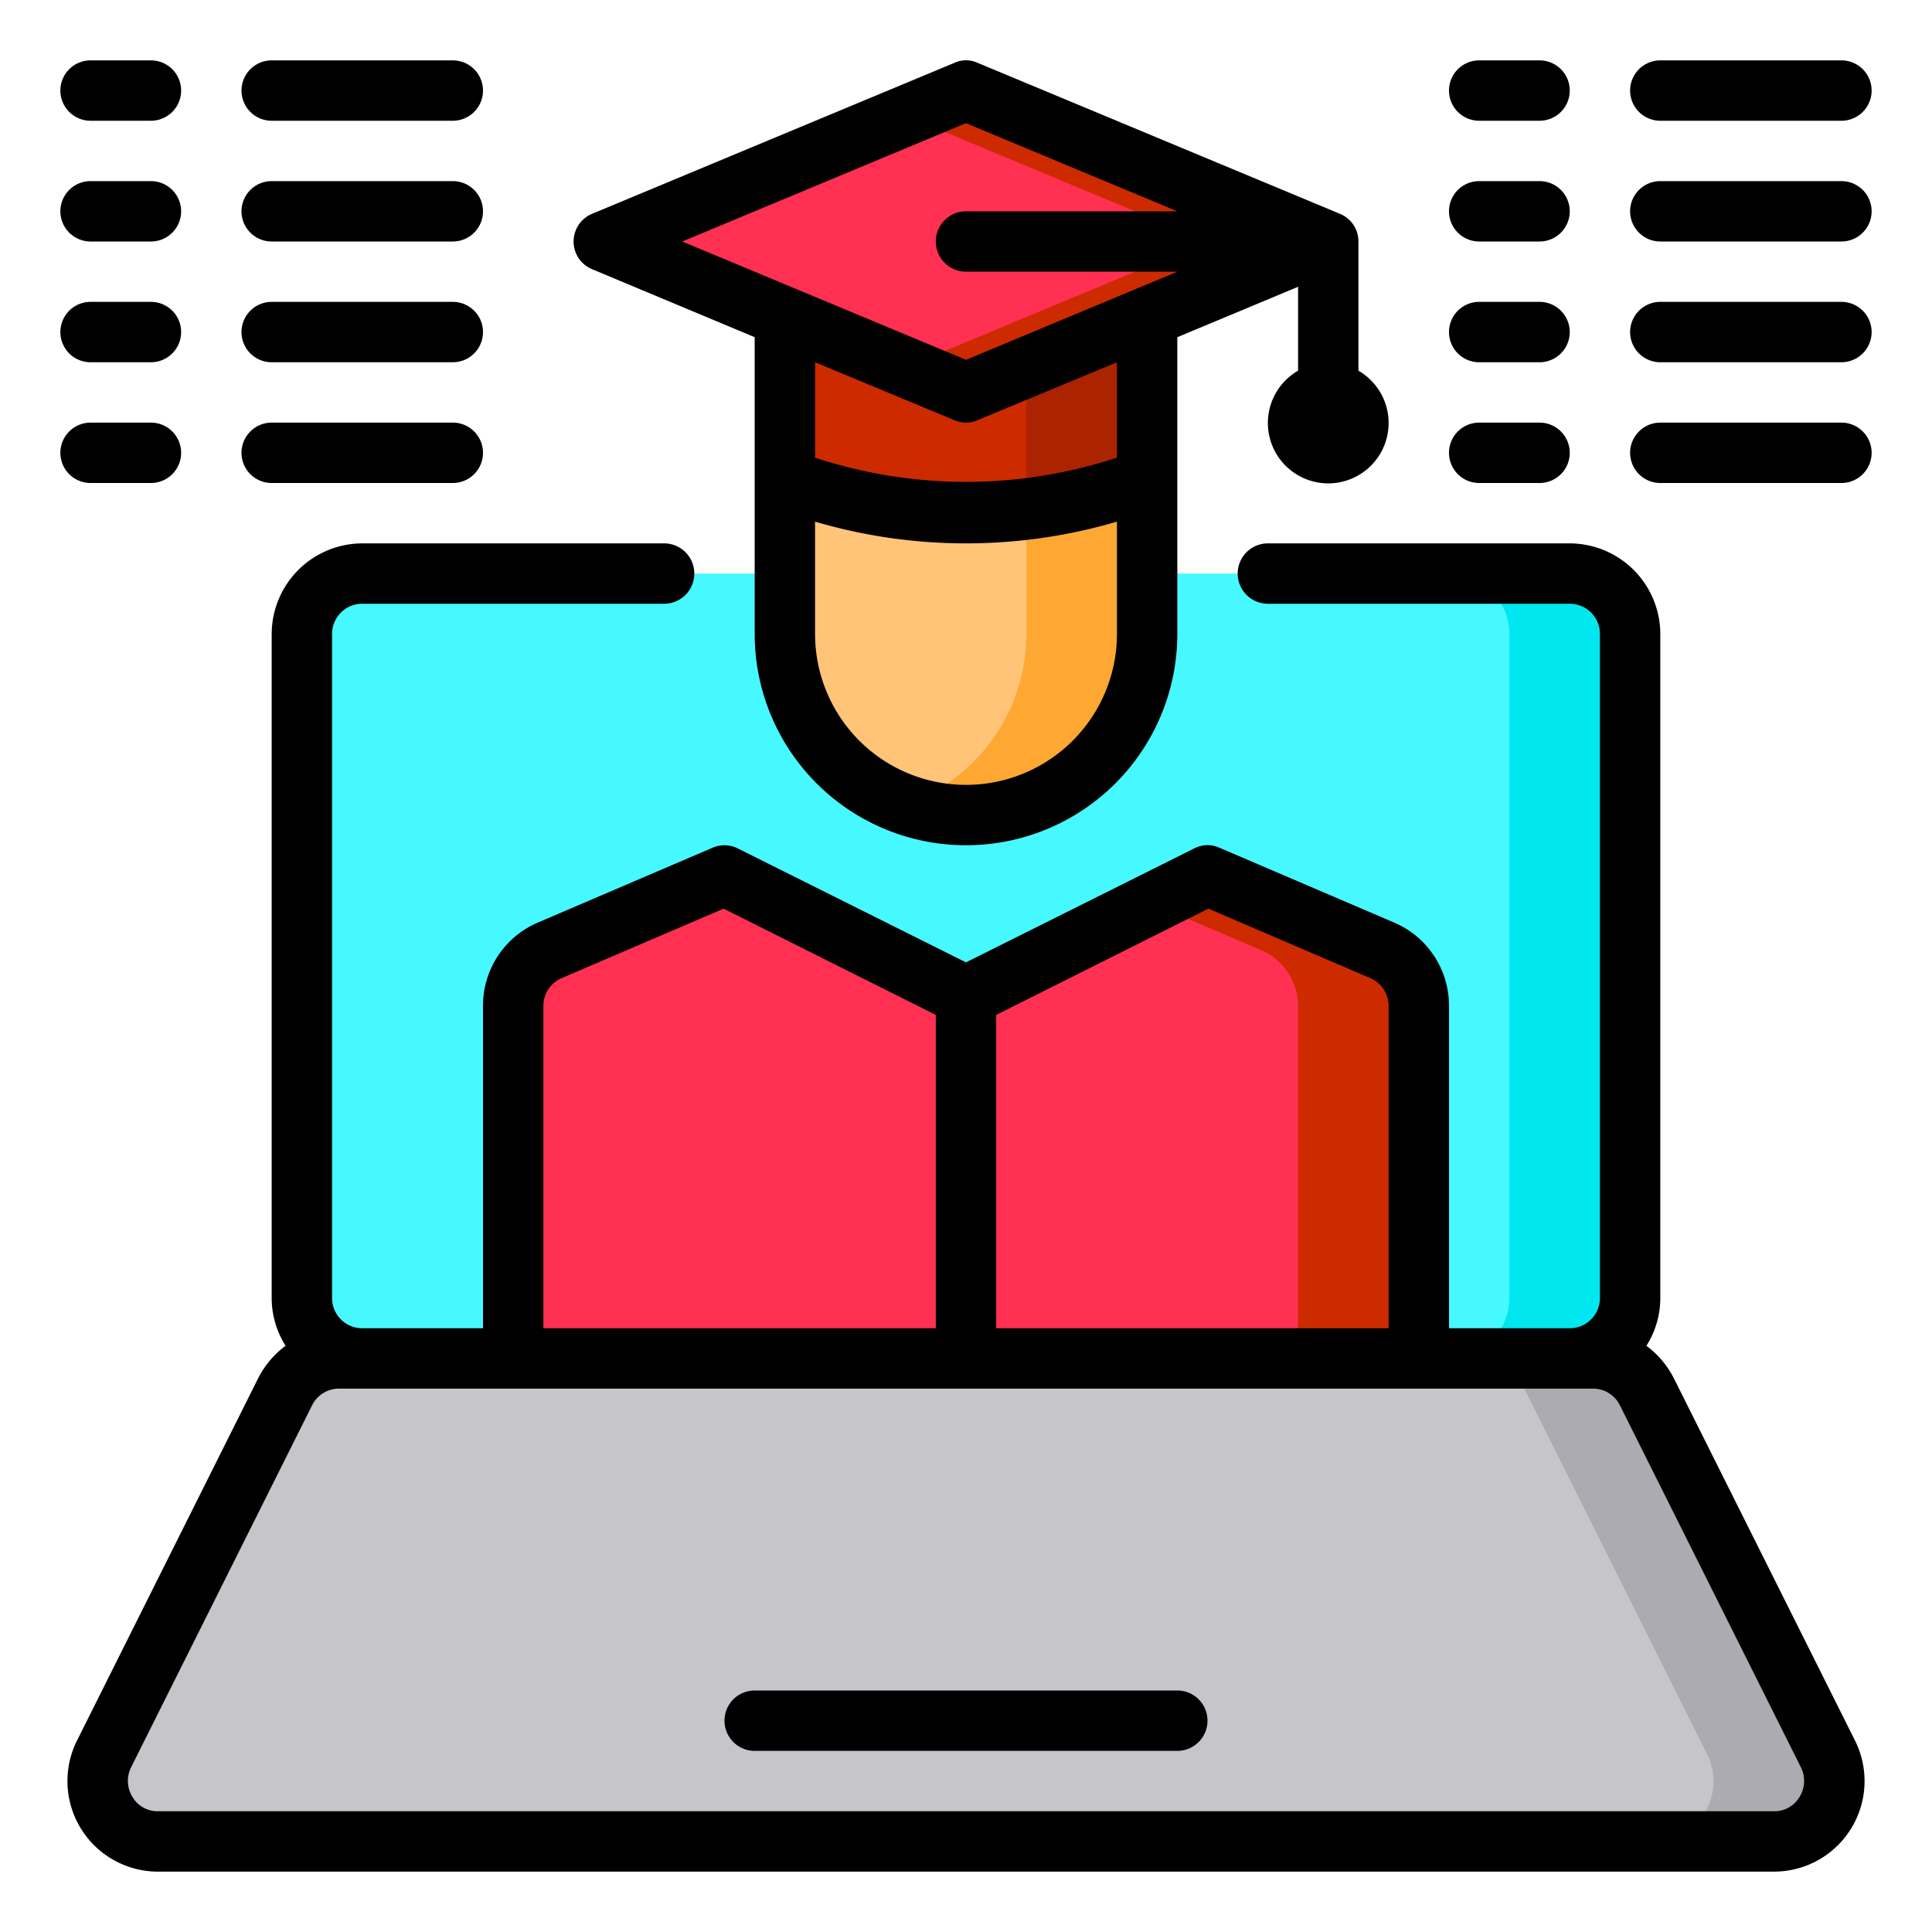 <svg height="512" viewBox="0 0 64 64" width="512" xmlns="http://www.w3.org/2000/svg"><g id="Laptop-Man-Online_education-Learning-Communication" data-name="Laptop-Man-Online education-Learning-Communication"><rect fill="#46f8ff" height="26" rx="2" width="44" x="10" y="19"/><path d="m58.76 61h-53.52a1.994 1.994 0 0 1 -1.79-2.89l6-12a2 2 0 0 1 1.79-1.11h41.52a2 2 0 0 1 1.79 1.11l6 12a1.994 1.994 0 0 1 -1.79 2.89z" fill="#c6c5ca"/><path d="m54 21v22a2.006 2.006 0 0 1 -2 2h-4a2.006 2.006 0 0 0 2-2v-22a2.006 2.006 0 0 0 -2-2h4a2.006 2.006 0 0 1 2 2z" fill="#00e7f0"/><path d="m58.76 61h-4a1.994 1.994 0 0 0 1.79-2.89l-6-12a2 2 0 0 0 -1.79-1.11h4a2 2 0 0 1 1.79 1.11l6 12a1.994 1.994 0 0 1 -1.79 2.89z" fill="#acabb1"/><path d="m47 33.32v11.68h-15v-12l8-4 5.79 2.48a2.014 2.014 0 0 1 1.21 1.84z" fill="#ff3051"/><path d="m47 33.32v11.68h-4v-11.68a2.014 2.014 0 0 0 -1.21-1.84l-3.64-1.56 1.85-.92 5.79 2.48a2.014 2.014 0 0 1 1.21 1.84z" fill="#cd2a00"/><path d="m44 8-6 2.5-6 2.5-6-2.5-6-2.5 12-5z" fill="#ff3051"/><path d="m44 8-12 5-2-.83 4-1.67 6-2.5-10-4.17 2-.83z" fill="#cd2a00"/><path d="m38 19v2a6 6 0 0 1 -12 0v-5.13a16.494 16.494 0 0 0 12 0z" fill="#ffc477"/><path d="m38 15.87v5.13a6 6 0 0 1 -6 6 5.8 5.8 0 0 1 -2-.35 5.981 5.981 0 0 0 4-5.65v-4.12a14.485 14.485 0 0 0 4-1.01z" fill="#ffa733"/><path d="m38 10.5v5.37a16.494 16.494 0 0 1 -12 0v-5.37l6 2.5z" fill="#cd2a00"/><path d="m38 10.5v5.37a15.725 15.725 0 0 1 -6 1.13 16.4 16.4 0 0 1 -2-.12 14.485 14.485 0 0 0 4-1.01v-3.7z" fill="#ab2300"/><path d="m32 33v12h-15v-11.68a2.014 2.014 0 0 1 1.21-1.84l5.79-2.48z" fill="#ff3051"/><path d="m45 12.28v-4.28a.987.987 0 0 0 -.62-.92l-12-5a.916.916 0 0 0 -.76 0l-12 5a.993.993 0 0 0 0 1.84l5.38 2.25v9.83a7 7 0 0 0 14 0v-9.83l4-1.67v2.78a2 2 0 1 0 2 0zm-8 8.72a5 5 0 0 1 -10 0v-3.72a17.721 17.721 0 0 0 10 0zm0-5.84a15.978 15.978 0 0 1 -10 0v-3.16l4.62 1.92a.942.942 0 0 0 .76 0l4.62-1.92zm-5-6.16h7l-7 2.92-9.4-3.92 9.4-3.92 7 2.92h-7a1 1 0 0 0 0 2z"/><path d="m61.45 57.66-6-12a3.093 3.093 0 0 0 -.91-1.08 2.951 2.951 0 0 0 .46-1.58v-22a3.009 3.009 0 0 0 -3-3h-10a1 1 0 0 0 0 2h10a1 1 0 0 1 1 1v22a1 1 0 0 1 -1 1h-4v-10.68a2.991 2.991 0 0 0 -1.82-2.76l-5.79-2.48a.955.955 0 0 0 -.84.03l-7.55 3.77-7.55-3.77a.989.989 0 0 0 -.84-.03l-5.79 2.48a2.991 2.991 0 0 0 -1.82 2.76v10.68h-4a1 1 0 0 1 -1-1v-22a1 1 0 0 1 1-1h10a1 1 0 0 0 0-2h-10a3.009 3.009 0 0 0 -3 3v22a2.951 2.951 0 0 0 .46 1.58 3.093 3.093 0 0 0 -.91 1.08l-6 12a3 3 0 0 0 2.69 4.34h53.52a3 3 0 0 0 2.69-4.34zm-28.45-24.04 7.03-3.52 5.36 2.3a1 1 0 0 1 .61.92v10.68h-13zm-15-.3a1 1 0 0 1 .61-.92l5.36-2.3 7.03 3.52v10.38h-13zm41.61 26.21a.966.966 0 0 1 -.85.47h-53.52a.966.966 0 0 1 -.85-.47 1.008 1.008 0 0 1 -.05-.98l6-12a.992.992 0 0 1 .9-.55h41.52a.992.992 0 0 1 .9.55l6 12a1.008 1.008 0 0 1 -.05.98z"/><path d="m39 56h-14a1 1 0 0 0 0 2h14a1 1 0 0 0 0-2z"/><path d="m3 4h2a1 1 0 0 0 0-2h-2a1 1 0 0 0 0 2z"/><path d="m9 4h6a1 1 0 0 0 0-2h-6a1 1 0 0 0 0 2z"/><path d="m3 8h2a1 1 0 0 0 0-2h-2a1 1 0 0 0 0 2z"/><path d="m9 8h6a1 1 0 0 0 0-2h-6a1 1 0 0 0 0 2z"/><path d="m3 12h2a1 1 0 0 0 0-2h-2a1 1 0 0 0 0 2z"/><path d="m9 12h6a1 1 0 0 0 0-2h-6a1 1 0 0 0 0 2z"/><path d="m3 16h2a1 1 0 0 0 0-2h-2a1 1 0 0 0 0 2z"/><path d="m9 16h6a1 1 0 0 0 0-2h-6a1 1 0 0 0 0 2z"/><path d="m49 4h2a1 1 0 0 0 0-2h-2a1 1 0 0 0 0 2z"/><path d="m55 4h6a1 1 0 0 0 0-2h-6a1 1 0 0 0 0 2z"/><path d="m49 8h2a1 1 0 0 0 0-2h-2a1 1 0 0 0 0 2z"/><path d="m61 6h-6a1 1 0 0 0 0 2h6a1 1 0 0 0 0-2z"/><path d="m49 12h2a1 1 0 0 0 0-2h-2a1 1 0 0 0 0 2z"/><path d="m61 10h-6a1 1 0 0 0 0 2h6a1 1 0 0 0 0-2z"/><path d="m49 16h2a1 1 0 0 0 0-2h-2a1 1 0 0 0 0 2z"/><path d="m61 14h-6a1 1 0 0 0 0 2h6a1 1 0 0 0 0-2z"/></g></svg>